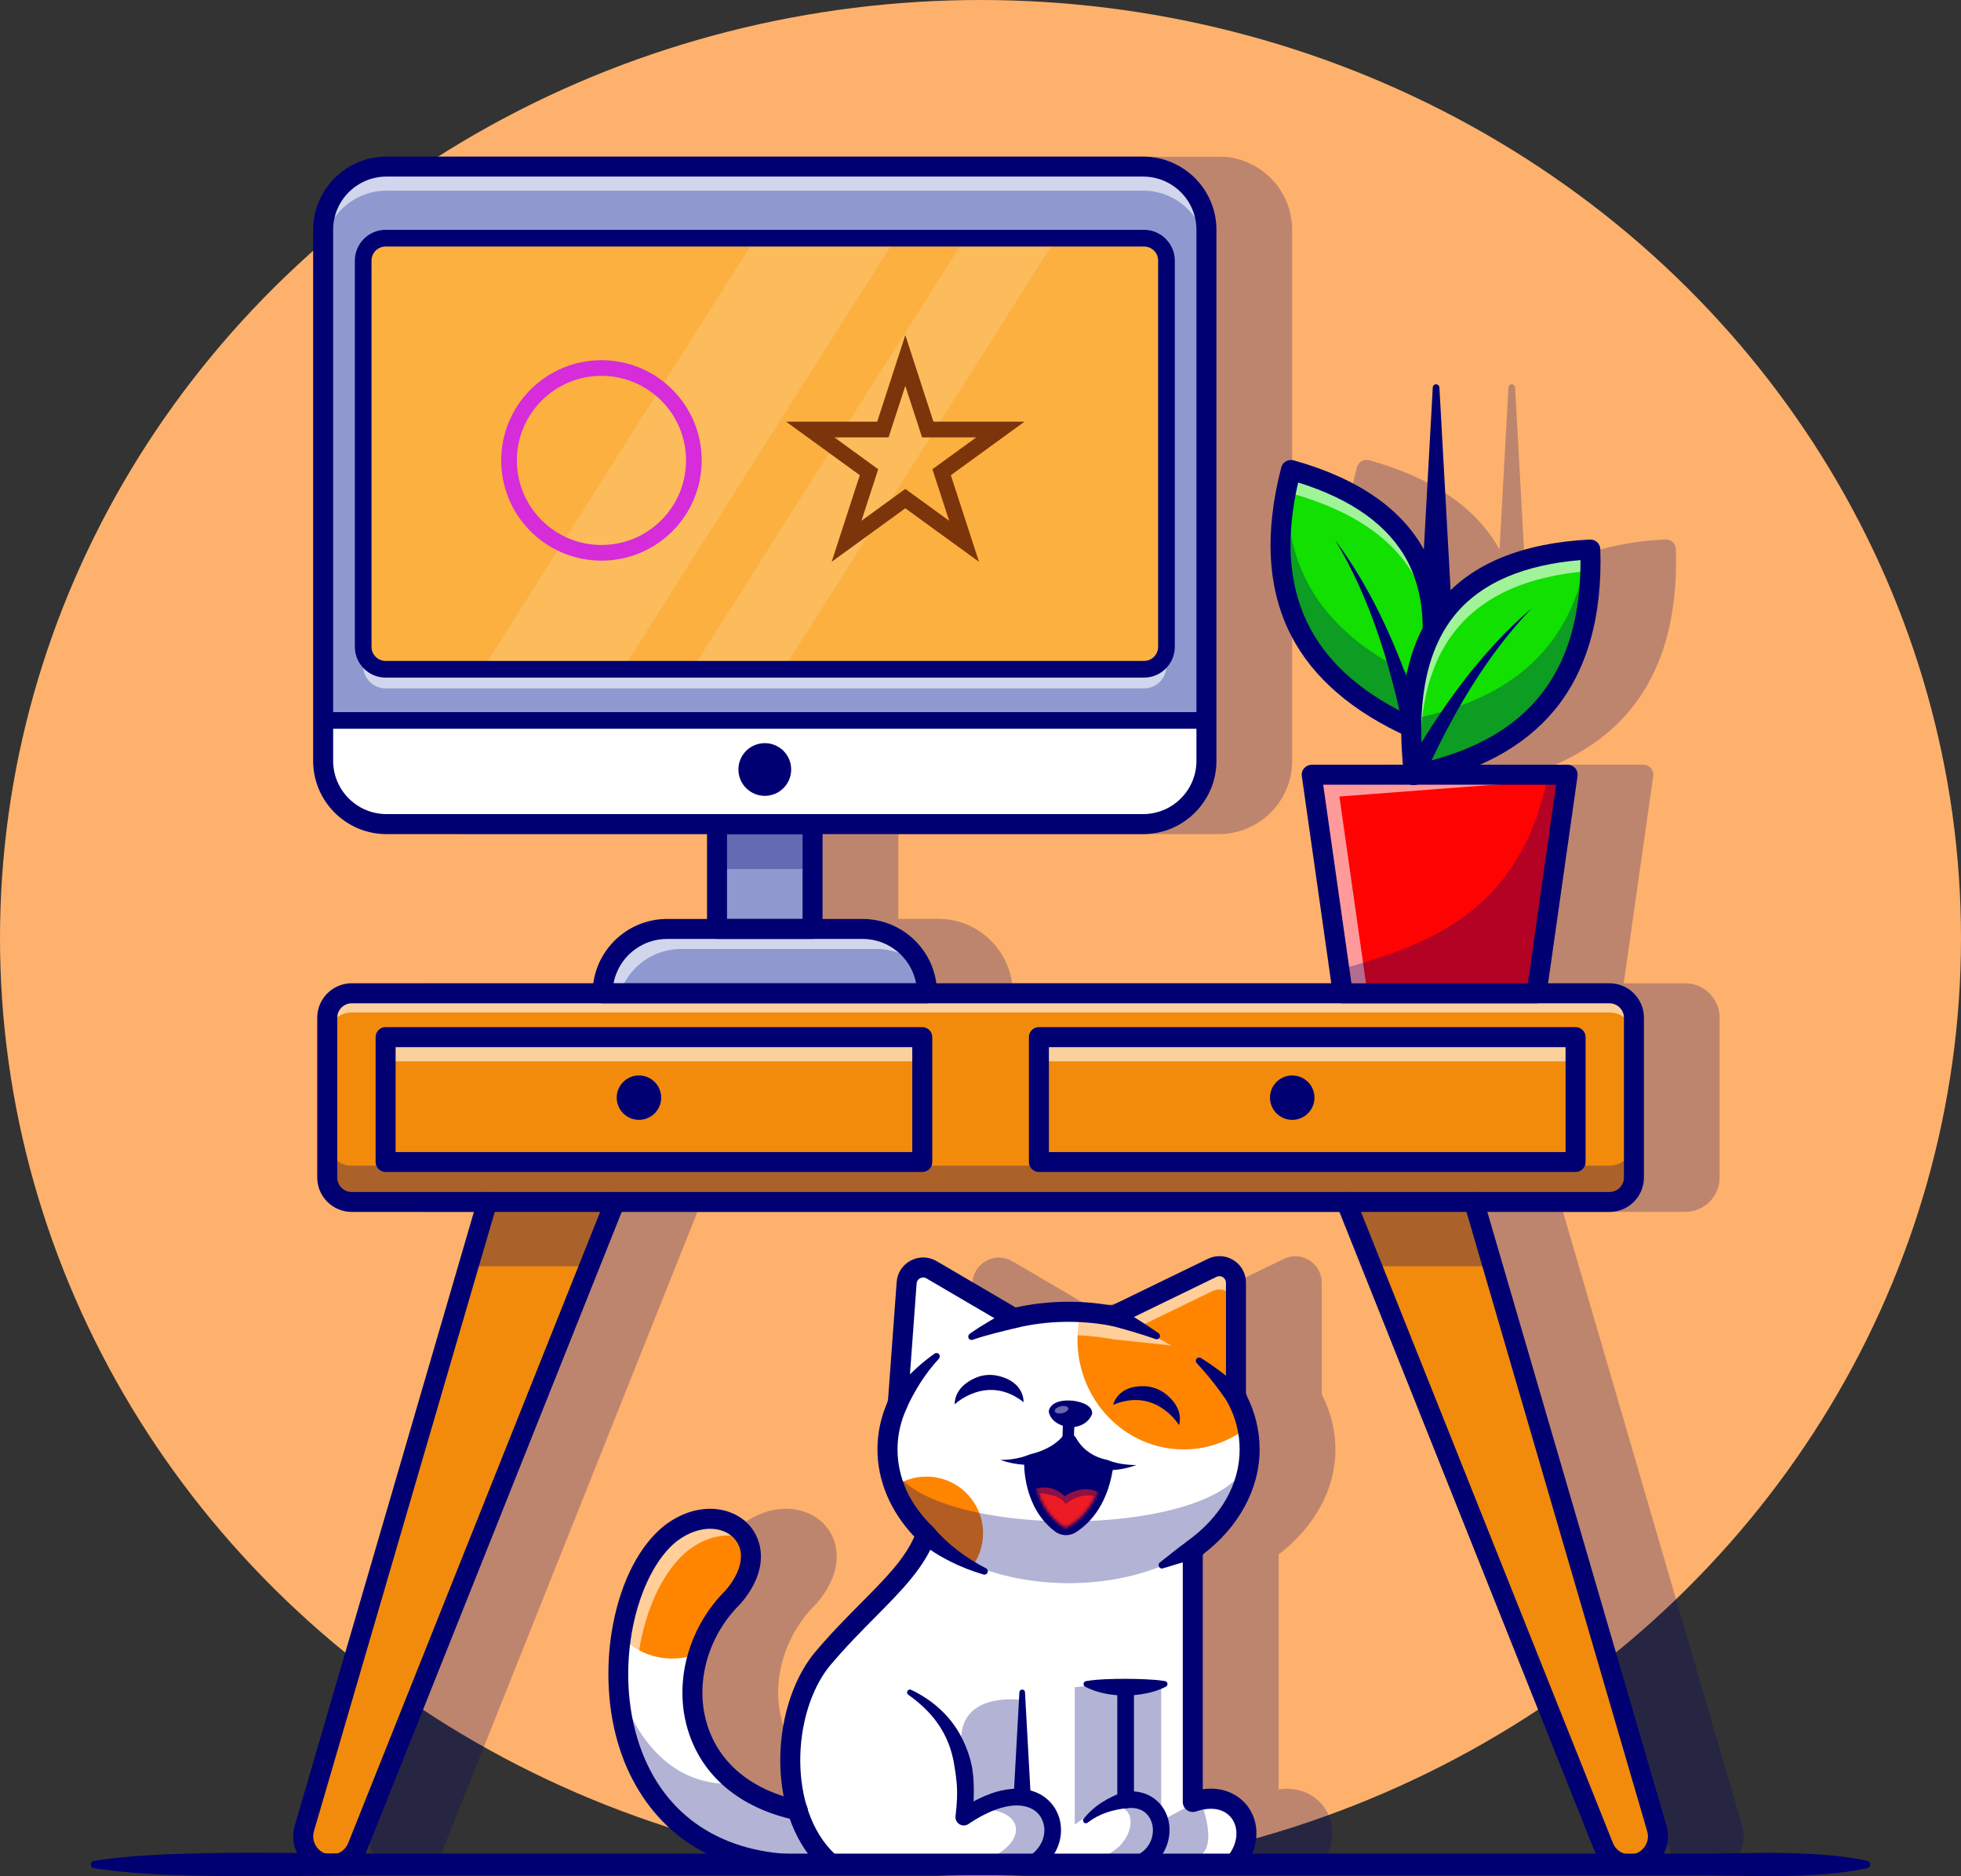 <svg width="626" height="599" viewBox="0 0 626 599" fill="none" xmlns="http://www.w3.org/2000/svg">
<rect x="0" y="0" width="626" height="599" fill="#333333" stroke="none"/>
<ellipse cx="313" cy="299.5" rx="313" ry="299.5" fill="#FEB16C"/>
<g clip-path="url(#clip0_266_4107)">
<g opacity="0.25">
<path d="M408.301 496.204C419.763 487.406 426.302 475.303 426.302 462.759C426.302 456.842 424.898 451.098 422.167 445.661C422.109 445.411 422.052 445.162 421.936 444.931V409.565C421.936 406.625 420.436 403.936 417.955 402.38C415.455 400.824 412.398 400.67 409.763 401.957L379.185 416.807C379.05 416.807 378.935 416.807 378.8 416.826C368.8 415.078 358.223 415.328 348.453 417.479H348.434L323.183 402.687C320.625 401.189 317.548 401.112 314.933 402.495C312.317 403.859 310.644 406.433 310.433 409.372L307.663 447.198C307.586 447.39 307.509 447.601 307.471 447.794C305.375 452.615 304.317 457.649 304.317 462.778C304.317 472.806 308.471 482.622 316.087 490.633C312.952 497.818 306.779 504.042 299.144 511.746C294.509 516.414 289.278 521.697 283.989 527.998C275.008 539.198 271.239 557.486 274.393 573.527C261.719 569.512 253.065 561.347 249.796 550.148C246.007 537.18 250.181 522.273 260.469 512.149C260.527 512.091 260.585 512.034 260.642 511.957C269.893 501.199 267.777 491.632 263.143 486.695C257.7 480.913 246.796 479.145 236.372 487.002C220.006 499.931 213.487 533.857 222.449 559.618C227.487 574.122 241.757 598.462 280.547 598.462C282.316 598.462 283.739 597.041 283.739 595.273C283.739 594.851 283.643 594.428 283.489 594.063C283.566 594.025 283.624 594.005 283.701 593.967C283.739 593.948 283.759 593.948 283.797 593.928C284.951 595.273 286.182 596.541 287.547 597.694C288.124 598.193 288.855 598.462 289.624 598.462H418.09C419.013 598.462 419.879 598.059 420.494 597.367C425.879 591.22 426.84 583.132 422.879 577.273C420.321 573.488 415.263 570.28 408.167 571.298V496.454C408.205 496.358 408.263 496.281 408.301 496.204Z" fill="#000072"/>
<path d="M556.133 582.882L498.958 386.934H537.94C543.998 386.934 548.941 382.017 548.941 375.946V324.923C548.941 318.871 544.017 313.934 537.94 313.934H518.344L527.748 247.773C527.882 246.851 527.613 245.929 526.998 245.237C526.382 244.546 525.517 244.142 524.594 244.142H496.535C506.247 239.858 514.17 234.114 520.151 226.949C530.69 214.347 535.69 196.961 534.998 175.311C534.979 174.446 534.594 173.639 533.959 173.063C533.325 172.487 532.479 172.179 531.632 172.218C512.17 173.236 497.266 178.672 487.208 188.412L483.65 123.673C483.612 123.135 483.188 122.693 482.65 122.674C482.054 122.635 481.554 123.096 481.535 123.673L478.688 175.445C471.4 162.228 457.438 152.623 437.11 146.937C436.283 146.706 435.398 146.821 434.648 147.244C433.898 147.667 433.36 148.377 433.148 149.203C427.706 170.181 428.764 188.239 436.283 202.839C442.899 215.691 454.726 226.238 471.457 234.21C471.496 237.399 471.669 240.703 471.977 244.123H442.86C441.937 244.123 441.052 244.526 440.456 245.218C439.841 245.91 439.572 246.851 439.706 247.754L449.13 313.915H323.068C321.51 302.331 311.548 293.36 299.528 293.36H286.759V266.311H389.089C401.993 266.311 412.494 255.822 412.494 242.932V73.379C412.494 60.489 401.993 50 389.089 50H147.542C134.638 50 124.138 60.489 124.138 73.379V242.913C124.138 255.803 134.638 266.292 147.542 266.292H249.873V293.398H237.103C225.084 293.398 215.122 302.369 213.564 313.953H136.446C130.388 313.953 125.446 318.871 125.446 324.942V375.965C125.446 382.017 130.369 386.954 136.446 386.954H175.428L118.253 582.902C117.176 586.609 117.888 590.528 120.195 593.621C122.522 596.714 126.08 598.481 129.946 598.481C134.965 598.481 139.408 595.465 141.273 590.816L222.622 386.954H451.745L533.094 590.816C534.959 595.465 539.402 598.481 544.421 598.481C548.287 598.481 551.845 596.714 554.172 593.621C556.518 590.49 557.229 586.59 556.133 582.882Z" fill="#000072"/>
</g>
<path d="M393.897 595.273H265.431C248.277 580.596 248.719 546.939 262.296 529.976C276.701 512.783 290.836 503.312 295.624 489.845C291.009 485.388 287.528 480.24 285.47 474.631C284.066 470.865 283.316 466.869 283.316 462.739C283.316 457.61 284.47 452.692 286.605 448.12L289.432 409.564C289.701 405.665 293.99 403.417 297.374 405.396L323.722 420.841C329.222 419.515 335.068 418.805 341.126 418.805C342.434 418.805 343.741 418.843 345.03 418.901C348.569 419.074 351.992 419.515 355.338 420.149H355.357L386.993 404.781C390.512 403.071 394.589 405.626 394.589 409.526V445.949C396.262 449.023 397.512 452.289 398.224 455.689C398.705 457.975 398.955 460.338 398.955 462.72C398.955 475.322 391.974 486.676 380.8 494.686V575.294C395.32 570.318 403.205 584.65 393.897 595.273Z" fill="white"/>
<g opacity="0.6">
<path d="M268.547 535.663C256.508 550.685 254.796 578.848 266.508 595.273H265.431C248.277 580.596 248.719 546.939 262.296 529.976C276.566 512.956 290.567 503.504 295.49 490.249C296.644 490.979 297.836 491.728 299.009 492.477C299.913 493.534 300.875 494.552 301.894 495.551C297.086 508.998 282.951 518.469 268.547 535.663Z" fill="white"/>
</g>
<path d="M398.205 455.727C392.532 460.146 385.474 462.759 377.839 462.759C359.127 462.759 343.953 447.063 343.953 427.68C343.953 424.664 344.318 421.725 345.011 418.92C348.549 419.093 351.973 419.535 355.319 420.169H355.338L386.974 404.8C390.493 403.09 394.57 405.645 394.57 409.545V445.968C396.243 449.061 397.493 452.327 398.205 455.727Z" fill="#FF8500"/>
<path d="M285.451 474.65C288.374 472.633 291.894 471.442 295.721 471.442C305.721 471.442 313.817 479.529 313.817 489.519C313.817 493.438 312.567 497.049 310.452 500.008C310.452 500.008 293.009 492.189 285.451 474.65Z" fill="#FF8500"/>
<g opacity="0.6">
<path d="M394.57 409.564V416.999C394.57 413.099 390.493 410.544 386.974 412.254L363.3 423.742L373.935 429.582L355.319 427.603H355.299C351.972 426.969 348.53 426.546 344.991 426.354C343.703 426.297 342.414 426.258 341.087 426.258C335.03 426.258 329.164 426.969 323.683 428.295L305.663 429.447L316.702 424.203L297.317 412.849C293.932 410.871 289.643 413.118 289.374 417.018L286.547 455.574C284.932 459.012 283.893 462.643 283.47 466.428C283.316 465.217 283.259 463.988 283.259 462.758C283.259 457.629 284.412 452.711 286.547 448.139L289.374 409.584C289.643 405.684 293.932 403.436 297.317 405.415L323.664 420.86C329.164 419.535 335.01 418.824 341.068 418.824C342.376 418.824 343.684 418.862 344.972 418.92C348.511 419.093 351.934 419.535 355.28 420.169H355.299L386.935 404.8C390.493 403.09 394.57 405.665 394.57 409.564Z" fill="white"/>
</g>
<path d="M256.354 595.273C215.16 595.273 198.737 566.323 197.41 538.083C197.16 532.723 197.448 527.383 198.237 522.273C200.371 508.191 206.141 495.839 214.16 489.5C230.834 476.917 249.277 492.151 234.026 509.882C228.795 515.03 225.026 521.331 222.968 527.998C218.391 542.674 221.833 559.176 235.276 569.454C240.315 573.315 246.738 576.293 254.681 577.983C268.624 584.016 271.027 589.798 256.354 595.273Z" fill="white"/>
<path d="M234.007 509.882C228.776 515.03 225.007 521.331 222.949 527.998C217.199 530.111 210.968 530.111 205.333 527.536C202.564 526.269 200.179 524.463 198.217 522.292C200.352 508.211 206.121 495.858 214.141 489.519C230.815 476.936 249.257 492.17 234.007 509.882Z" fill="#FF8500"/>
<path d="M393.878 598.462H265.412C264.643 598.462 263.912 598.193 263.335 597.694C244.353 581.461 245.527 545.787 259.777 527.978C265.046 521.677 270.297 516.394 274.931 511.726C282.566 504.023 288.74 497.799 291.874 490.614C284.278 482.603 280.105 472.786 280.105 462.758C280.105 457.476 281.22 452.289 283.451 447.332L286.239 409.334C286.451 406.395 288.124 403.82 290.74 402.456C293.355 401.073 296.432 401.15 298.99 402.649L324.241 417.441C334.126 415.251 344.799 415.02 354.876 416.826L385.57 401.919C388.204 400.631 391.281 400.785 393.762 402.341C396.262 403.897 397.743 406.587 397.743 409.526V445.162C400.647 450.733 402.109 456.649 402.109 462.739C402.109 475.341 395.512 487.502 383.954 496.319V571.26C391.051 570.261 396.109 573.45 398.666 577.234C402.628 583.113 401.666 591.181 396.282 597.329C395.685 598.059 394.801 598.462 393.878 598.462ZM266.643 592.084H392.358C395.435 587.858 395.166 583.459 393.378 580.827C391.166 577.542 386.839 576.62 381.82 578.349C380.839 578.694 379.762 578.521 378.916 577.926C378.069 577.33 377.569 576.351 377.569 575.332V494.725C377.569 493.707 378.069 492.727 378.896 492.131C389.743 484.351 395.724 473.92 395.724 462.758C395.724 457.476 394.378 452.346 391.743 447.505C391.493 447.044 391.358 446.506 391.358 445.988V409.564C391.358 408.508 390.666 407.97 390.378 407.778C390.089 407.586 389.301 407.221 388.358 407.663L356.723 423.031C356.107 423.338 355.396 423.415 354.723 423.3C344.78 421.398 334.164 421.629 324.472 423.953C323.664 424.145 322.818 424.011 322.106 423.607L295.759 408.162C294.855 407.624 294.028 407.951 293.72 408.104C293.413 408.258 292.682 408.758 292.605 409.795L289.778 448.37C289.759 448.754 289.643 449.138 289.49 449.484C287.509 453.749 286.509 458.206 286.509 462.758C286.509 471.826 290.432 480.394 297.855 487.559C298.759 488.424 299.067 489.749 298.644 490.921C295.317 500.238 287.99 507.634 279.489 516.221C274.951 520.794 269.816 525.98 264.739 532.032C252.738 547.016 251.373 577.868 266.643 592.084Z" fill="#000072"/>
<g opacity="0.6">
<path d="M238.449 491.517C233.488 489.25 226.507 489.826 219.833 494.859C211.814 501.199 206.044 513.551 203.91 527.633C203.141 532.743 202.852 538.083 203.083 543.443C203.756 557.832 208.352 572.413 218.18 583.247C204.448 572.201 198.217 555.008 197.429 538.102C197.179 532.743 197.467 527.402 198.256 522.292C200.39 508.211 206.16 495.858 214.179 489.519C224.18 481.95 234.872 484.447 238.449 491.517Z" fill="white"/>
</g>
<path d="M313.952 502.697C306.682 500.565 299.586 497.145 293.394 492.151L293.374 492.131C291.99 491.017 291.778 489 292.894 487.617C294.009 486.234 296.028 486.022 297.413 487.137C297.567 487.271 297.721 487.425 297.855 487.559C302.355 492.9 308.221 497.357 314.76 500.719C315.279 500.987 315.49 501.621 315.221 502.159C314.971 502.62 314.433 502.832 313.952 502.697Z" fill="#000072"/>
<path d="M382.031 497.664C378.531 498.375 374.954 499.681 371.204 500.738C370.627 500.891 370.031 500.565 369.877 499.989C369.761 499.547 369.915 499.105 370.262 498.836L370.281 498.817C373.262 496.569 376.108 494.033 379.512 491.805L379.608 491.747C381.108 490.767 383.127 491.19 384.127 492.689C385.108 494.187 384.685 496.204 383.185 497.203C382.82 497.434 382.435 497.587 382.031 497.664Z" fill="#000072"/>
<path d="M309.548 425.855C311.625 424.376 313.817 423.012 315.99 421.725L322.51 417.921C324.048 417.018 326.029 417.537 326.914 419.074C327.818 420.611 327.299 422.589 325.76 423.473C325.51 423.627 325.222 423.742 324.933 423.819C320.01 425.087 315.183 426.124 310.509 427.757C309.952 427.949 309.336 427.661 309.144 427.104C308.99 426.623 309.163 426.124 309.548 425.855Z" fill="#000072"/>
<path d="M283.855 446.506C287.951 440.993 292.817 436.037 298.336 432.175C298.817 431.829 299.49 431.964 299.817 432.444C300.105 432.867 300.067 433.424 299.721 433.789C295.317 438.553 291.932 444.028 289.317 449.772C288.586 451.386 286.682 452.116 285.066 451.386C283.451 450.656 282.72 448.754 283.451 447.14C283.547 446.929 283.662 446.737 283.797 446.564L283.855 446.506Z" fill="#000072"/>
<path d="M383.377 433.578C388.147 436.594 392.685 440.09 396.955 443.874L396.974 443.894C398.301 445.066 398.416 447.102 397.243 448.427C396.07 449.753 394.032 449.868 392.705 448.696C392.493 448.523 392.32 448.293 392.166 448.082C389.147 443.567 385.801 439.245 382.031 435.211C381.627 434.788 381.647 434.096 382.07 433.693C382.435 433.366 382.974 433.328 383.377 433.578Z" fill="#000072"/>
<path d="M356.55 417.229C361.069 419.88 365.55 422.628 369.838 425.644C370.319 425.989 370.435 426.662 370.108 427.142C369.819 427.545 369.319 427.699 368.877 427.526C364.031 425.816 359.088 424.414 354.107 423.108C352.396 422.647 351.357 420.899 351.819 419.17C352.28 417.46 354.03 416.422 355.761 416.884C356.03 416.96 356.3 417.076 356.55 417.229Z" fill="#000072"/>
<path d="M290.855 539.505C294.413 541.214 297.817 543.462 300.74 546.324C303.702 549.148 306.086 552.625 307.779 556.391C308.625 558.273 309.336 560.233 309.856 562.25C310.086 563.249 310.375 564.267 310.452 565.285C310.586 566.303 310.74 567.322 310.76 568.359C311.01 572.451 310.837 576.504 310.317 580.481L306.183 577.945C309.74 575.544 313.625 573.43 317.933 572.105C320.106 571.49 322.414 571.068 324.799 571.087C327.183 571.106 329.703 571.625 331.972 572.835C333.106 573.431 334.145 574.237 335.068 575.159C335.953 576.12 336.76 577.157 337.318 578.348C338.511 580.673 338.876 583.305 338.626 585.802C338.357 588.319 337.395 590.72 335.953 592.756C334.51 594.793 332.606 596.426 330.51 597.597L330.491 597.617C329.202 598.327 327.587 597.886 326.876 596.598C326.164 595.311 326.606 593.698 327.895 592.987H327.914C330.914 591.335 333.01 588.434 333.337 585.264C333.683 582.094 332.203 578.944 329.433 577.542C328.068 576.812 326.452 576.447 324.722 576.427C322.991 576.408 321.202 576.735 319.433 577.234C315.875 578.329 312.413 580.154 309.163 582.363C307.952 583.189 306.298 582.882 305.471 581.653C305.086 581.096 304.952 580.462 305.029 579.847V579.828C305.49 576.139 305.702 572.432 305.356 568.801C305.182 566.995 304.913 565.208 304.606 563.422C304.317 561.635 303.894 559.887 303.336 558.177C302.202 554.758 300.452 551.53 298.163 548.668C295.855 545.806 293.047 543.27 289.932 541.08C289.528 540.792 289.432 540.235 289.72 539.85C289.99 539.428 290.47 539.313 290.855 539.505Z" fill="#000072"/>
<path d="M327.202 540.273L328.972 572.432C329.049 573.892 327.933 575.16 326.452 575.236C324.991 575.313 323.721 574.199 323.645 572.72C323.645 572.624 323.645 572.528 323.645 572.432L325.414 540.273C325.433 539.793 325.856 539.409 326.356 539.428C326.818 539.447 327.183 539.831 327.202 540.273Z" fill="#000072"/>
<path d="M346.684 536.738C348.895 536.354 350.992 536.22 353.088 536.124C355.184 536.028 357.242 536.008 359.3 536.008C361.357 536.008 363.434 536.047 365.511 536.143C367.608 536.239 369.723 536.354 371.915 536.738C372.415 536.815 372.762 537.295 372.685 537.814C372.627 538.102 372.454 538.352 372.204 538.486C370.185 539.562 368.05 540.215 365.877 540.657C363.704 541.099 361.492 541.31 359.28 541.33C357.069 541.349 354.857 541.138 352.684 540.696C350.511 540.235 348.376 539.581 346.376 538.486C345.915 538.237 345.761 537.68 345.992 537.219C346.165 536.95 346.395 536.796 346.684 536.738Z" fill="#000072"/>
<path d="M363.473 597.79L361.8 592.737C366.877 591.066 368.685 586.34 367.838 582.536C367.531 581.115 366.011 576.562 359.627 577.311C358.877 577.407 358.107 577.157 357.55 576.658C356.973 576.159 356.665 575.429 356.665 574.679V538.679H361.992V571.951C368.261 572.374 372.031 576.754 373.05 581.403C374.358 587.378 371.454 595.158 363.473 597.79Z" fill="#000072"/>
<path d="M359.954 577.253C357.646 577.522 355.376 577.945 353.242 578.675C351.088 579.405 349.049 580.5 347.165 581.941C346.78 582.248 346.203 582.171 345.915 581.768C345.665 581.441 345.684 580.98 345.934 580.673C347.511 578.713 349.453 576.927 351.665 575.505C353.876 574.084 356.28 572.989 358.665 572.086H358.684C360.069 571.567 361.607 572.259 362.146 573.642C362.665 575.025 361.973 576.562 360.588 577.1C360.377 577.177 360.165 577.234 359.954 577.253Z" fill="#000072"/>
<path d="M256.354 598.462C217.564 598.462 203.294 574.122 198.256 559.618C189.294 533.876 195.794 499.95 212.179 487.002C222.583 479.145 233.507 480.913 238.949 486.695C243.584 491.632 245.7 501.199 236.449 511.957C236.392 512.014 236.334 512.091 236.276 512.149C226.007 522.273 221.814 537.18 225.603 550.147C229.314 562.807 239.873 571.586 255.335 574.871C257.065 575.236 258.162 576.927 257.796 578.656C257.431 580.385 255.738 581.48 254.008 581.115C236.142 577.311 223.872 566.957 219.468 551.934C215.045 536.796 219.833 519.449 231.68 507.711C237.045 501.429 238.046 495.071 234.276 491.075C230.795 487.367 223.41 486.522 216.064 492.055C203.294 502.14 195.506 532.301 204.275 557.524C212.025 579.809 230.526 592.084 256.354 592.084C258.123 592.084 259.546 593.506 259.546 595.273C259.546 597.04 258.123 598.462 256.354 598.462Z" fill="#000072"/>
<g opacity="0.3">
<path d="M283.316 462.759C283.316 493.38 398.955 493.38 398.955 462.759C398.936 519.699 283.316 519.699 283.316 462.759Z" fill="#000072"/>
</g>
<g opacity="0.3">
<path d="M310.01 595.273C330.049 590.317 328.799 575.006 307.933 578.003L305.932 561.616L306.894 553.817C308.202 540.004 326.318 542.751 326.318 542.751L327.933 572.412C327.933 572.412 346.357 588.703 326.318 595.273H310.01Z" fill="#000072"/>
</g>
<g opacity="0.3">
<path d="M348.415 538.141L343.088 538.679V582.517C367.569 564.709 364.992 594.216 346.53 593.409H367.742C370.185 584.246 368.127 577.657 360.377 574.276L359.3 540.254L348.415 538.141Z" fill="#000072"/>
</g>
<g opacity="0.3">
<path d="M262.489 592.391C260.95 593.352 258.912 594.332 256.354 595.273C215.16 595.273 198.737 566.323 197.41 538.083C200.448 547.784 210.372 571.202 235.257 569.454C240.296 573.315 246.719 576.293 254.661 577.983C256.315 583.439 258.912 588.376 262.489 592.391Z" fill="#000072"/>
</g>
<g opacity="0.3">
<path d="M370.685 538.679V581.326L383.147 574.679C383.147 574.679 390.955 593.448 379.339 593.429C367.723 593.41 364.338 593.41 364.338 593.41C364.338 593.41 376.858 582.114 366.742 576.274C356.626 570.434 359.28 568.897 359.28 568.897L358.973 539.14L370.685 538.679Z" fill="#000072"/>
</g>
<path d="M340.299 488.769C339.357 488.769 338.414 488.462 337.645 487.886C327.972 480.624 328.299 467.465 328.318 466.908C328.337 466.293 328.779 465.755 329.376 465.601C336.895 463.796 339.953 459.781 339.991 459.742C340.261 459.396 340.664 459.185 341.107 459.185C341.145 459.185 341.164 459.185 341.203 459.185C341.664 459.223 342.088 459.473 342.318 459.896C345.857 466.216 352.626 467.369 352.703 467.388C353.069 467.446 353.396 467.657 353.607 467.945C353.819 468.252 353.915 468.617 353.857 468.982C351.915 480.855 345.953 486.099 342.549 488.155C341.876 488.558 341.107 488.769 340.299 488.769Z" fill="#000072"/>
<path d="M341.126 460.568C345.068 467.599 352.511 468.752 352.511 468.752C350.646 480.24 344.818 485.158 341.857 486.964C341.376 487.252 340.837 487.406 340.299 487.406C339.664 487.406 339.03 487.194 338.491 486.791C329.279 479.875 329.722 466.965 329.722 466.965C337.799 465.006 341.126 460.568 341.126 460.568ZM341.126 457.802C340.261 457.802 339.434 458.205 338.914 458.897C338.76 459.089 335.914 462.624 329.068 464.257C327.856 464.545 326.991 465.621 326.933 466.85C326.914 467.426 326.549 481.297 336.818 488.981C337.818 489.73 339.049 490.133 340.299 490.133C341.357 490.133 342.395 489.845 343.299 489.288C346.895 487.098 353.223 481.585 355.242 469.155C355.357 468.425 355.184 467.676 354.742 467.081C354.299 466.485 353.646 466.082 352.915 465.967C352.684 465.928 346.722 464.871 343.53 459.166C343.068 458.34 342.222 457.821 341.28 457.744C341.241 457.802 341.184 457.802 341.126 457.802Z" fill="#000072"/>
<path d="M328.491 467.657C327.587 467.696 326.856 467.638 326.068 467.58C325.279 467.503 324.529 467.407 323.76 467.273C322.241 467.004 320.779 466.62 319.356 466.12C320.856 466.12 322.337 466.005 323.76 465.755C324.471 465.64 325.183 465.486 325.875 465.313C326.548 465.14 327.279 464.929 327.837 464.699C328.625 464.372 329.529 464.737 329.856 465.505C330.183 466.274 329.818 467.196 329.049 467.523C328.875 467.599 328.702 467.638 328.529 467.638L328.491 467.657Z" fill="#000072"/>
<path d="M354.28 466.408C354.838 466.639 355.569 466.85 356.242 467.004C356.934 467.177 357.646 467.311 358.377 467.426C359.819 467.638 361.3 467.753 362.8 467.734C361.396 468.253 359.934 468.656 358.415 468.944C357.665 469.098 356.896 469.194 356.107 469.271C355.319 469.348 354.569 469.405 353.684 469.367H353.646C352.799 469.328 352.126 468.618 352.165 467.772C352.203 466.927 352.915 466.255 353.761 466.293C353.934 466.293 354.107 466.332 354.28 466.408Z" fill="#000072"/>
<mask id="mask0_266_4107" style="mask-type:luminance" maskUnits="userSpaceOnUse" x="329" y="460" width="24" height="28">
<path d="M341.126 460.568C341.126 460.568 337.818 465.006 329.722 466.946C329.722 466.946 329.222 481.297 340.068 487.847C340.068 487.847 349.953 484.409 352.492 468.752C352.492 468.752 345.068 467.599 341.126 460.568Z" fill="white"/>
</mask>
<g mask="url(#mask0_266_4107)">
<path d="M324.568 495.205L319.414 480.567L318.644 477.032L326.568 475.726C327.452 475.13 330.068 473.536 333.376 473.536C335.78 473.536 338.03 474.362 340.03 475.995C341.318 475.245 343.761 474.093 346.626 474.093C349.395 474.093 351.857 475.149 353.973 477.205L354.742 477.973L342.376 498.836L324.568 495.205Z" fill="#ED1B24"/>
<path d="M333.376 474.9C335.395 474.9 337.664 475.572 339.895 477.704C339.895 477.704 342.895 475.457 346.626 475.457C348.645 475.457 350.896 476.129 352.992 478.185L341.684 497.261L325.606 493.995L320.741 480.182L320.298 478.146L327.106 477.032C327.125 477.032 329.818 474.9 333.376 474.9ZM333.376 472.114C329.953 472.114 327.241 473.593 326.029 474.381L319.856 475.399L316.971 475.879L317.587 478.742L318.029 480.778L318.067 480.951L318.125 481.105L322.991 494.917L323.51 496.415L325.068 496.723L341.145 499.989L343.088 500.392L344.107 498.682L355.415 479.606L356.53 477.723L354.973 476.187C352.626 473.881 349.761 472.671 346.665 472.671C344.011 472.671 341.722 473.536 340.184 474.304C338.087 472.882 335.78 472.114 333.376 472.114Z" fill="#000072"/>
</g>
<mask id="mask1_266_4107" style="mask-type:luminance" maskUnits="userSpaceOnUse" x="329" y="460" width="24" height="28">
<path d="M341.126 460.568C341.126 460.568 337.818 465.006 329.722 466.946C329.722 466.946 329.222 481.297 340.068 487.847C340.068 487.847 349.953 484.409 352.492 468.752C352.492 468.752 345.068 467.599 341.126 460.568Z" fill="white"/>
</mask>
<g mask="url(#mask1_266_4107)">
<g opacity="0.4">
<path d="M329.722 476.648C329.722 476.648 338.434 476.532 340.145 480.24C340.145 480.24 344.665 476.033 350.376 477.935L350.799 475.303C350.799 475.303 348.492 472.921 340.511 476.187C340.511 476.187 334.26 471.595 328.645 474.477L329.722 476.648Z" fill="#000072"/>
</g>
</g>
<path d="M334.78 450.694C334.78 450.694 334.953 446.506 342.587 447.217C342.587 447.217 349.03 447.928 348.626 451.443C348.626 451.443 347.376 455.612 341.568 455.727C341.549 455.727 335.606 455.17 334.78 450.694Z" fill="#000072"/>
<path d="M304.74 448.37C304.74 448.37 315.087 438.515 326.741 447.659C326.741 447.659 327.183 441.185 318.491 439.245C316.029 438.687 313.356 438.976 311.01 440.09C308.183 441.415 304.836 443.932 304.74 448.37Z" fill="#000072"/>
<path d="M376.396 455.017C376.396 455.017 369.031 442.779 355.357 448.523C355.357 448.523 356.646 442.165 365.531 442.587C368.05 442.703 370.55 443.702 372.512 445.373C374.916 447.39 377.493 450.713 376.396 455.017Z" fill="#000072"/>
<path d="M340.991 460.876C340.972 460.876 340.953 460.876 340.934 460.876C339.934 460.837 339.145 460.011 339.164 458.993L339.337 453.864C339.376 452.865 340.203 452.058 341.222 452.097C342.222 452.135 343.011 452.961 342.991 453.979L342.818 459.108C342.78 460.107 341.972 460.876 340.991 460.876Z" fill="#000072"/>
<g opacity="0.4">
<path d="M341.049 449.599C341.184 450.214 340.318 450.925 339.126 451.193C337.934 451.462 336.857 451.193 336.703 450.579C336.568 449.964 337.434 449.253 338.626 448.984C339.837 448.715 340.914 449.004 341.049 449.599Z" fill="white"/>
</g>
<path d="M196.313 383.746L188.102 404.301L114.157 589.625C113.484 591.335 112.311 592.757 110.849 593.736C109.387 594.716 107.637 595.293 105.81 595.293C99.81 595.293 95.483 589.549 97.175 583.785L149.543 404.32L155.543 383.765H196.313V383.746Z" fill="#F28B0B"/>
<path d="M520.267 595.273C518.42 595.273 516.69 594.716 515.228 593.717C513.766 592.737 512.593 591.316 511.92 589.606L437.975 404.282L429.764 383.726H470.553L476.554 404.282L528.921 583.747C530.594 589.529 526.267 595.273 520.267 595.273Z" fill="#F28B0B"/>
<path d="M513.786 383.745H112.272C107.964 383.745 104.464 380.249 104.464 375.946V324.923C104.464 320.619 107.964 317.123 112.272 317.123H513.786C518.094 317.123 521.594 320.619 521.594 324.923V375.946C521.594 380.268 518.094 383.745 513.786 383.745Z" fill="#F28B0B"/>
<g opacity="0.3">
<path d="M155.524 383.745H196.313L188.102 404.301H149.523L155.524 383.745Z" fill="#000072"/>
</g>
<g opacity="0.3">
<path d="M476.534 404.301H437.956L429.764 383.745H470.553L476.534 404.301Z" fill="#000072"/>
</g>
<g opacity="0.3">
<path d="M521.594 364.362V375.965C521.594 380.268 518.113 383.765 513.786 383.765H112.272C107.964 383.765 104.464 380.288 104.464 375.965V364.362C104.464 368.665 107.945 372.162 112.272 372.162H513.786C518.094 372.142 521.594 368.665 521.594 364.362Z" fill="#000072"/>
</g>
<g opacity="0.6">
<path d="M521.594 324.942V331.051C521.594 326.748 518.113 323.251 513.786 323.251H112.272C107.964 323.251 104.464 326.748 104.464 331.051V324.942C104.464 320.639 107.945 317.142 112.272 317.142H513.786C518.094 317.142 521.594 320.639 521.594 324.942Z" fill="white"/>
</g>
<g opacity="0.6">
<path d="M502.958 331.147H331.645V338.85H502.958V331.147Z" fill="white"/>
</g>
<g opacity="0.6">
<path d="M294.413 331.147H123.099V338.85H294.413V331.147Z" fill="white"/>
</g>
<path d="M259.392 263.122H228.891V296.606H259.392V263.122Z" fill="#8F99D0"/>
<path d="M295.932 317.142H192.371C192.371 305.789 201.583 296.587 212.949 296.587H275.355C286.72 296.587 295.932 305.789 295.932 317.142Z" fill="#8F99D0"/>
<g opacity="0.6">
<path d="M294.105 308.709C290.413 305.155 285.393 302.984 279.855 302.984H217.449C211.775 302.984 206.621 305.289 202.91 308.997C200.64 311.264 198.91 314.049 197.89 317.142H192.371C192.371 311.475 194.679 306.327 198.39 302.619C202.121 298.892 207.256 296.606 212.929 296.606H275.355C283.701 296.587 290.894 301.563 294.105 308.709Z" fill="white"/>
</g>
<path d="M385.128 73.379V242.913C385.128 254.055 376.089 263.103 364.915 263.103H123.369C112.214 263.103 103.156 254.055 103.156 242.913V73.379C103.156 62.237 112.214 53.189 123.369 53.189H364.915C376.089 53.189 385.128 62.237 385.128 73.379Z" fill="#8F99D0"/>
<path d="M104.483 229.023V236.285V245.794L105.887 250.558L111.272 258.608L118.984 263.122H366.858L378.704 256.667L383.647 248.772L385.128 242.913V229.023H104.483Z" fill="white"/>
<path d="M385.128 73.379V228.024H103.156V73.379C103.156 62.237 112.214 53.189 123.369 53.189H364.915C376.089 53.189 385.128 62.237 385.128 73.379Z" fill="#8F99D0"/>
<g opacity="0.6">
<path d="M385.128 73.379V81.064C385.128 69.921 376.089 60.873 364.915 60.873H123.369C112.214 60.873 103.156 69.921 103.156 81.064V73.379C103.156 62.237 112.214 53.189 123.369 53.189H364.915C376.089 53.189 385.128 62.237 385.128 73.379Z" fill="white"/>
</g>
<path d="M372.358 83.215V206.509C372.358 210.466 369.146 213.674 365.185 213.674H123.119C119.157 213.674 115.945 210.466 115.945 206.509V83.215C115.945 79.258 119.157 76.05 123.119 76.05H365.185C369.146 76.05 372.358 79.258 372.358 83.215Z" fill="#FBB040"/>
<g opacity="0.6">
<path d="M372.358 205.529V212.618C372.358 216.575 369.146 219.783 365.185 219.783H123.099C119.138 219.783 115.926 216.575 115.926 212.618V205.529C115.926 209.486 119.138 212.694 123.099 212.694H365.165C369.146 212.694 372.358 209.486 372.358 205.529Z" fill="white"/>
</g>
<g opacity="0.15">
<path d="M285.913 76.05L198.756 213.693H154.023L241.161 76.05H285.913Z" fill="white"/>
</g>
<g opacity="0.15">
<path d="M337.203 76.05L250.046 213.693H220.949L308.086 76.05H337.203Z" fill="white"/>
</g>
<path d="M364.915 266.311H123.369C110.464 266.311 99.964 255.822 99.964 242.932V73.379C99.964 60.489 110.464 50 123.369 50H364.915C377.82 50 388.32 60.489 388.32 73.379V242.913C388.32 255.822 377.82 266.311 364.915 266.311ZM123.369 56.378C113.984 56.378 106.349 64.004 106.349 73.379V242.913C106.349 252.287 113.984 259.914 123.369 259.914H364.915C374.3 259.914 381.935 252.287 381.935 242.913V73.379C381.935 64.004 374.3 56.378 364.915 56.378H123.369Z" fill="#000072"/>
<path d="M365.185 216.345H123.119C117.695 216.345 113.272 211.926 113.272 206.509V83.215C113.272 77.798 117.695 73.379 123.119 73.379H365.185C370.608 73.379 375.031 77.798 375.031 83.215V206.509C375.031 211.926 370.608 216.345 365.185 216.345ZM123.119 78.701C120.619 78.701 118.599 80.718 118.599 83.215V206.509C118.599 209.006 120.619 211.023 123.119 211.023H365.185C367.685 211.023 369.704 209.006 369.704 206.509V83.215C369.704 80.718 367.685 78.701 365.185 78.701H123.119Z" fill="#000072"/>
<path d="M385.127 232.673H103.156C101.695 232.673 100.502 231.482 100.502 230.022C100.502 228.562 101.695 227.371 103.156 227.371H385.127C386.589 227.371 387.781 228.562 387.781 230.022C387.801 231.482 386.608 232.673 385.127 232.673Z" fill="#000072"/>
<path d="M244.142 254.093C248.794 254.093 252.565 250.326 252.565 245.679C252.565 241.032 248.794 237.265 244.142 237.265C239.49 237.265 235.719 241.032 235.719 245.679C235.719 250.326 239.49 254.093 244.142 254.093Z" fill="#000072"/>
<path d="M259.392 299.776H228.891C227.122 299.776 225.699 298.354 225.699 296.587V263.103C225.699 261.336 227.122 259.914 228.891 259.914H259.392C261.162 259.914 262.585 261.336 262.585 263.103V296.587C262.585 298.354 261.162 299.776 259.392 299.776ZM232.084 293.398H256.2V266.311H232.084V293.398Z" fill="#000072"/>
<path d="M295.932 320.331H192.371C190.602 320.331 189.179 318.91 189.179 317.142C189.179 304.06 199.833 293.398 212.949 293.398H275.355C288.451 293.398 299.125 304.041 299.125 317.142C299.125 318.91 297.701 320.331 295.932 320.331ZM195.852 313.953H292.451C290.951 305.904 283.855 299.776 275.374 299.776H212.929C204.448 299.776 197.352 305.904 195.852 313.953Z" fill="#000072"/>
<g opacity="0.3">
<path d="M259.392 263.122H228.891V277.472H259.392V263.122Z" fill="#000072"/>
</g>
<path d="M513.786 386.934H112.272C106.214 386.934 101.272 382.016 101.272 375.946V324.923C101.272 318.871 106.195 313.934 112.272 313.934H513.786C519.844 313.934 524.786 318.852 524.786 324.923V375.946C524.786 382.016 519.844 386.934 513.786 386.934ZM112.272 320.331C109.734 320.331 107.657 322.406 107.657 324.942V375.965C107.657 378.501 109.734 380.576 112.272 380.576H513.786C516.324 380.576 518.401 378.501 518.401 375.965V324.942C518.401 322.406 516.324 320.331 513.786 320.331H112.272Z" fill="#000072"/>
<path d="M294.413 374.179H123.099C121.33 374.179 119.907 372.757 119.907 370.99V331.128C119.907 329.36 121.33 327.939 123.099 327.939H294.413C296.182 327.939 297.605 329.36 297.605 331.128V370.99C297.605 372.757 296.182 374.179 294.413 374.179ZM126.292 367.82H291.22V334.336H126.292V367.82Z" fill="#000072"/>
<path d="M203.967 357.542C207.887 357.542 211.064 354.368 211.064 350.453C211.064 346.538 207.887 343.365 203.967 343.365C200.048 343.365 196.871 346.538 196.871 350.453C196.871 354.368 200.048 357.542 203.967 357.542Z" fill="#000072"/>
<path d="M502.958 374.179H331.645C329.876 374.179 328.452 372.757 328.452 370.99V331.128C328.452 329.36 329.876 327.939 331.645 327.939H502.958C504.728 327.939 506.151 329.36 506.151 331.128V370.99C506.151 372.757 504.728 374.179 502.958 374.179ZM334.837 367.82H499.766V334.336H334.837V367.82Z" fill="#000072"/>
<path d="M412.513 357.542C416.432 357.542 419.609 354.368 419.609 350.453C419.609 346.538 416.432 343.365 412.513 343.365C408.594 343.365 405.417 346.538 405.417 350.453C405.417 354.368 408.594 357.542 412.513 357.542Z" fill="#000072"/>
<path d="M105.791 598.462C101.926 598.462 98.368 596.695 96.041 593.602C93.714 590.509 93.002 586.609 94.098 582.882L152.466 382.862C152.966 381.171 154.735 380.192 156.427 380.691C158.12 381.19 159.101 382.958 158.601 384.648L100.214 584.669C99.695 586.436 100.041 588.3 101.137 589.779C102.253 591.258 103.945 592.103 105.772 592.103C108.157 592.103 110.272 590.663 111.157 588.453L193.313 382.593C193.967 380.96 195.813 380.153 197.467 380.806C199.102 381.459 199.91 383.323 199.256 384.956L117.118 590.797C115.253 595.446 110.81 598.462 105.791 598.462Z" fill="#000072"/>
<path d="M520.267 598.462C515.247 598.462 510.805 595.446 508.939 590.797L426.783 384.936C426.129 383.303 426.937 381.44 428.571 380.787C430.206 380.134 432.071 380.941 432.725 382.573L514.882 588.434C515.767 590.643 517.882 592.084 520.267 592.084C522.113 592.084 523.805 591.239 524.901 589.76C526.017 588.28 526.344 586.436 525.825 584.669L467.476 384.648C466.976 382.958 467.957 381.19 469.65 380.691C471.342 380.191 473.111 381.171 473.611 382.862L531.979 582.882C533.056 586.59 532.344 590.509 530.036 593.602C527.69 596.695 524.151 598.462 520.267 598.462Z" fill="#000072"/>
<path d="M500.439 247.35L490.516 317.142H428.648L427.571 309.516L418.725 247.35H500.439Z" fill="#FF0303"/>
<g opacity="0.6">
<path d="M500.227 248.753L427.571 254.305L436.418 316.47L436.514 317.142H428.648L427.571 309.516L418.725 247.35H500.439L500.227 248.753Z" fill="white"/>
</g>
<path d="M490.496 320.331H428.648C427.052 320.331 425.706 319.159 425.494 317.584L415.571 247.792C415.436 246.87 415.705 245.948 416.321 245.256C416.936 244.565 417.802 244.161 418.725 244.161H500.439C501.362 244.161 502.247 244.565 502.843 245.256C503.458 245.948 503.728 246.889 503.593 247.792L493.67 317.584C493.439 319.159 492.093 320.331 490.496 320.331ZM431.417 313.953H487.727L496.747 250.539H422.398L431.417 313.953Z" fill="#000072"/>
<path d="M451.226 232.558C465.438 191.716 456.168 162.382 412.109 150.049C401.224 192.062 417.629 217.516 451.226 232.558Z" fill="#11E000"/>
<g opacity="0.3">
<path d="M457.341 203.07C457.034 212.06 454.918 221.915 451.207 232.558C418.802 218.054 402.378 193.849 411.032 154.429C409.551 184.666 425.59 204.242 453.399 216.69C455.034 211.984 456.361 207.45 457.341 203.07Z" fill="#000072"/>
</g>
<g opacity="0.6">
<path d="M457.284 204.588C455.957 182.169 442.091 165.878 412.09 157.483C410.224 164.726 409.147 171.488 408.84 177.77C408.417 169.432 409.455 160.211 412.09 150.01C445.322 159.327 458.784 178.307 457.284 204.588Z" fill="white"/>
</g>
<path d="M451.226 235.747C450.784 235.747 450.341 235.651 449.918 235.459C431.802 227.352 419.09 216.402 412.148 202.878C404.628 188.278 403.57 170.22 409.013 149.242C409.224 148.416 409.763 147.705 410.513 147.282C411.263 146.86 412.148 146.744 412.975 146.975C433.725 152.796 447.88 162.67 455.014 176.329C462.649 190.948 462.399 210.216 454.245 233.615C453.957 234.46 453.322 235.132 452.495 235.497C452.091 235.651 451.649 235.747 451.226 235.747ZM414.398 154.044C406.474 188.623 417.917 212.906 449.322 228.159C455.764 208.026 455.784 191.582 449.341 179.268C443.399 167.914 431.668 159.423 414.398 154.044Z" fill="#000072"/>
<path d="M448.13 233.346C445.976 222.761 443.302 212.272 439.783 202.032C436.264 191.793 431.879 181.804 426.225 172.467C432.764 181.208 438.187 190.852 442.745 200.841C447.322 210.85 451.072 221.243 454.303 231.77C454.822 233.461 453.88 235.247 452.187 235.766C450.495 236.285 448.706 235.344 448.187 233.653C448.168 233.538 448.149 233.442 448.13 233.346Z" fill="#000072"/>
<path d="M453.649 191.294L457.38 123.692C457.418 123.096 457.918 122.654 458.495 122.693C459.034 122.731 459.476 123.173 459.495 123.692L463.226 191.294C463.38 193.945 461.342 196.192 458.707 196.346C456.053 196.5 453.803 194.463 453.649 191.832C453.649 191.64 453.649 191.467 453.649 191.294Z" fill="#000072"/>
<path d="M451.36 247.35C446.456 204.395 461.957 177.808 507.67 175.426C509.035 218.822 487.419 240.05 451.36 247.35Z" fill="#11E000"/>
<g opacity="0.3">
<path d="M451.341 247.35C450.399 239.051 450.207 231.367 450.861 224.374C450.976 226.026 451.149 227.717 451.341 229.427C482.035 223.222 502.266 206.931 506.766 175.483C507.055 175.464 507.362 175.445 507.651 175.426C509.036 218.822 487.419 240.05 451.341 247.35Z" fill="#000072"/>
</g>
<g opacity="0.6">
<path d="M507.689 182.265C466.746 185.396 451.303 208.987 453.649 246.87C452.899 247.043 452.13 247.197 451.36 247.35C446.456 204.395 461.976 177.789 507.67 175.426C507.728 177.769 507.747 180.036 507.689 182.265Z" fill="white"/>
</g>
<path d="M451.36 250.539C450.687 250.539 450.033 250.328 449.476 249.924C448.745 249.406 448.283 248.599 448.187 247.715C445.379 223.106 449.36 204.242 460.034 191.659C469.996 179.902 485.977 173.37 507.497 172.256C508.362 172.218 509.189 172.506 509.824 173.101C510.459 173.678 510.824 174.485 510.862 175.349C511.555 197.019 506.555 214.385 496.016 226.987C486.265 238.648 471.457 246.563 451.995 250.482C451.784 250.52 451.572 250.539 451.36 250.539ZM504.535 178.826C486.515 180.305 473.188 185.992 464.899 195.77C455.918 206.374 452.303 222.415 454.168 243.47C488.15 235.478 504.67 214.289 504.535 178.826Z" fill="#000072"/>
<path d="M448.514 245.91C453.995 236.343 459.938 227.026 466.592 218.266C473.246 209.505 480.65 201.303 488.958 194.214C481.381 202.09 474.919 210.869 469.226 220.071C463.534 229.292 458.63 238.936 454.207 248.791C453.476 250.405 451.591 251.116 449.976 250.405C448.36 249.675 447.649 247.792 448.36 246.178C448.399 246.082 448.457 245.986 448.514 245.91Z" fill="#000072"/>
<g opacity="0.3">
<path d="M500.439 247.35L490.516 317.142H428.667L427.59 309.516C459.226 301.044 485.823 289.095 494.208 247.35H500.439Z" fill="#000072"/>
</g>
<path d="M30 594.121C41.789 592.334 53.578 591.911 65.386 591.681C77.175 591.431 88.964 591.566 100.772 591.7L118.465 591.815H136.157H171.543H313.067H454.591H525.344H543.037L551.883 591.739L560.729 591.604C566.634 591.527 572.518 591.642 578.422 591.931C584.326 592.296 590.211 592.834 596.115 594.14C596.75 594.274 597.154 594.908 597.019 595.542C596.923 596.003 596.558 596.349 596.115 596.445C590.211 597.751 584.326 598.27 578.422 598.654C572.518 598.943 566.634 599.058 560.729 598.981L551.883 598.846L543.037 598.77H525.344H454.591H313.067H171.505H136.119H118.426L100.733 598.885C88.944 599.019 77.156 599.154 65.347 598.904C53.559 598.693 41.77 598.251 29.962 596.464C29.327 596.368 28.885 595.773 28.981 595.139C29.096 594.582 29.5 594.197 30 594.121Z" fill="#000072"/>
<circle cx="192" cy="147" r="29.5" stroke="#D62CDA" stroke-width="5"/>
<path d="M289 115.09L295.603 135.412L296.164 137.139H297.981H319.348L302.061 149.699L300.592 150.766L301.153 152.494L307.756 172.816L290.469 160.256L289 159.188L287.531 160.256L270.244 172.816L276.847 152.494L277.408 150.766L275.939 149.699L258.652 137.139H280.019H281.836L282.397 135.412L289 115.09Z" stroke="#7C340B" stroke-width="5"/>
</g>
<defs>
<clipPath id="clip0_266_4107">
<rect width="568" height="549" fill="white" transform="translate(29 50)"/>
</clipPath>
</defs>
</svg>
